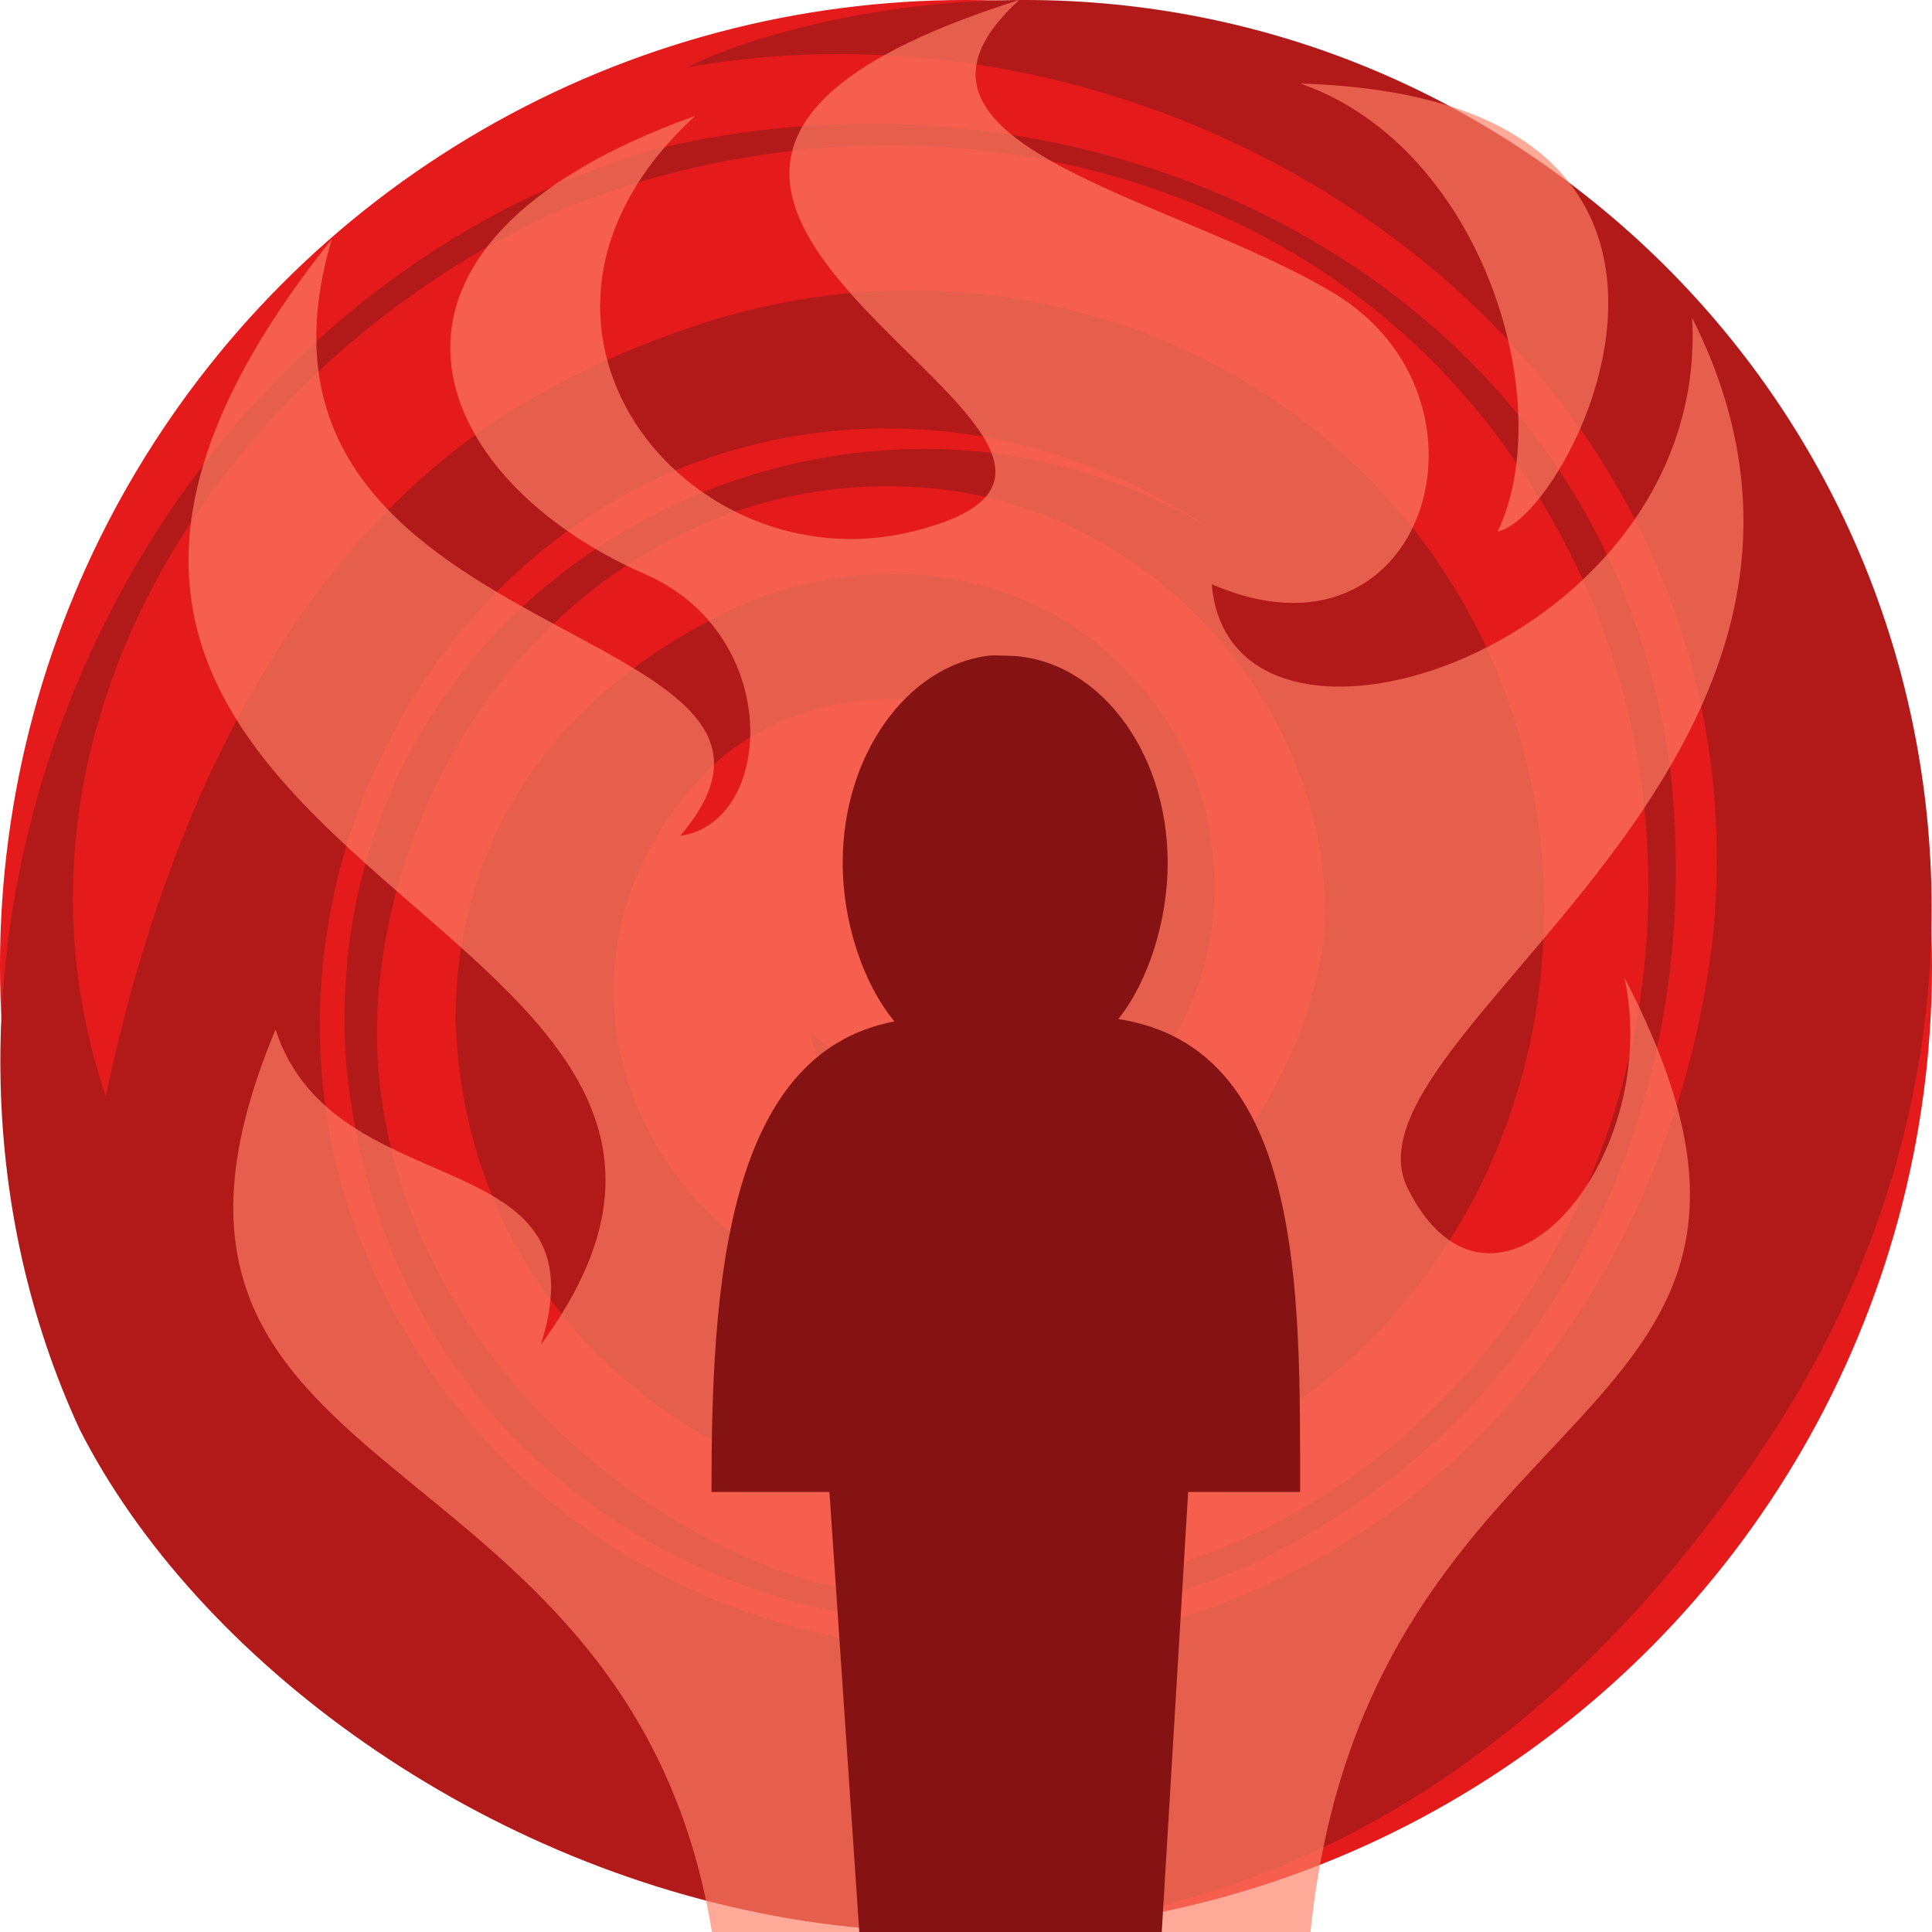 <svg height="500" viewBox="0 0 500 500" width="500" xmlns="http://www.w3.org/2000/svg"><g transform="translate(0)"><circle cx="-250" cy="250" fill="#e51a1a" r="250" transform="scale(-1 1)"/><path d="m181.339 83.857c97.523-31.847 203.276 26.159 217.127 131.569 10.041 85.897-45.796 162.605-131.113 174.644-76.265 6.65-147.166-45.498-149.446-126.323.167-50.898 30.032-87.975 76.607-108.407 44.001-16.482 90.466-3.009 112.282 39.636 17.953 40.095 3.578 87.313-40.431 103.807-21.987 8.233-51.658-5.553-56.726-31.561 24.482 21.725 69.721 11.744 80.181-21.062 5.246-24.882-11.482-41.523-24.364-55.642-23.212-15.221-63.27-13.167-85.325 12.051-41.518 46.432-18.49 112.524 35.728 131.081 60.665 17.114 118.965-29.64 126.961-92.4 2.764-54.832-40.994-106.195-96.51-114.278-76.22-10.3-138.459 50.849-147.743 124.091-9.32 73.218 47.316 138.68 111.863 158.339 49.053 9.499 98.187 2.071 139.641-27.407 82.907-58.956 100.119-177.972 43.556-260.4-52.712-79.885-158.575-103.987-249.158-67.062-86.705 39.452-149.066 134.549-117.103 229.168 15.779-74.654 50.94-153.594 123.407-187.514 9.287-4.605 19.447-8.723 30.567-12.331zm-160.722 286.076c-52.578-113.825-.384-260.892 113.777-317.644 10.846-5.32 22.212-9.771 34.035-13.361 115.764-28.758 246.04 34.004 263.685 158.897 10.045 85.917-27.72 168.804-107.974 206.832-102.24 46.261-224.799-11.44-234.691-131.25-7.335-123.787 127.307-194.137 222.719-137.241-42.541-27.897-94.218-33.445-140.808-12.99-71.174 32.623-105.081 118.04-80.762 190.631 30.697 88.134 123.573 132.042 212.818 105.598 82.805-25.064 132.163-100.332 140.193-180.05 12.124-145.02-132.238-245.359-265.597-221.974 7.92-4.105 20.599-8.428 35.616-11.745 60.063-13.238 124.634-3.458 179.454 32.49 109.651 71.905 141.095 217.803 65.16 333.599-143.005 218.075-377.312 117.068-437.623-1.794" fill="#b21a1a"/></g><path d="m339.158 500c14.97-144.818 143.578-127.014 81.267-246.959 10.191 48.224-34.199 98.127-56.06 54.611-19.946-39.707 131.487-110.093 73.551-225.414 4.806 85.361-119.587 126.027-124.309 68.956 55.279 24.117 77.113-48.089 31.448-75.41-42.626-25.504-121.985-38.509-81.289-75.782-158.489 49.983 60.049 116.154-27.799 137.592-58.365 14.244-114.306-54.231-56.011-107.627-95.085 34.072-69.446 93.937-12.986 118.639 35.943 15.724 33.401 64.301 9.054 67.713 48.576-56.868-122.187-46.866-90.124-154.487-132.456 165.584 138.841 171.144 54.055 286.193 17.18-53.699-53.504-35.01-68.638-81.586-50.868 121.493 91.004 100.617 112.94 233.559zm-2.598-478.383c47.031 16.431 66.928 82.419 51.049 115.94 19.106-3.738 74.176-112.07-51.049-115.94z" fill="#ff8066" opacity=".67"/><path d="m222.384 499.998-7.726-113.875h-30.53c0-52.09 3.329-113.491 47.351-121.776-8.119-9.797-13.394-25.676-13.394-41.073 0-27.799 16.525-50.832 37.692-53.584h.002c1.412-.178 2.912 0 4.362 0 23.183 0 42.055 23.933 42.055 53.584 0 15.016-4.999 30.698-12.772 40.45 48.089 7.459 47.04 70.163 47.04 122.4h-28.972l-6.834 113.876z" fill="#861313"/></svg>